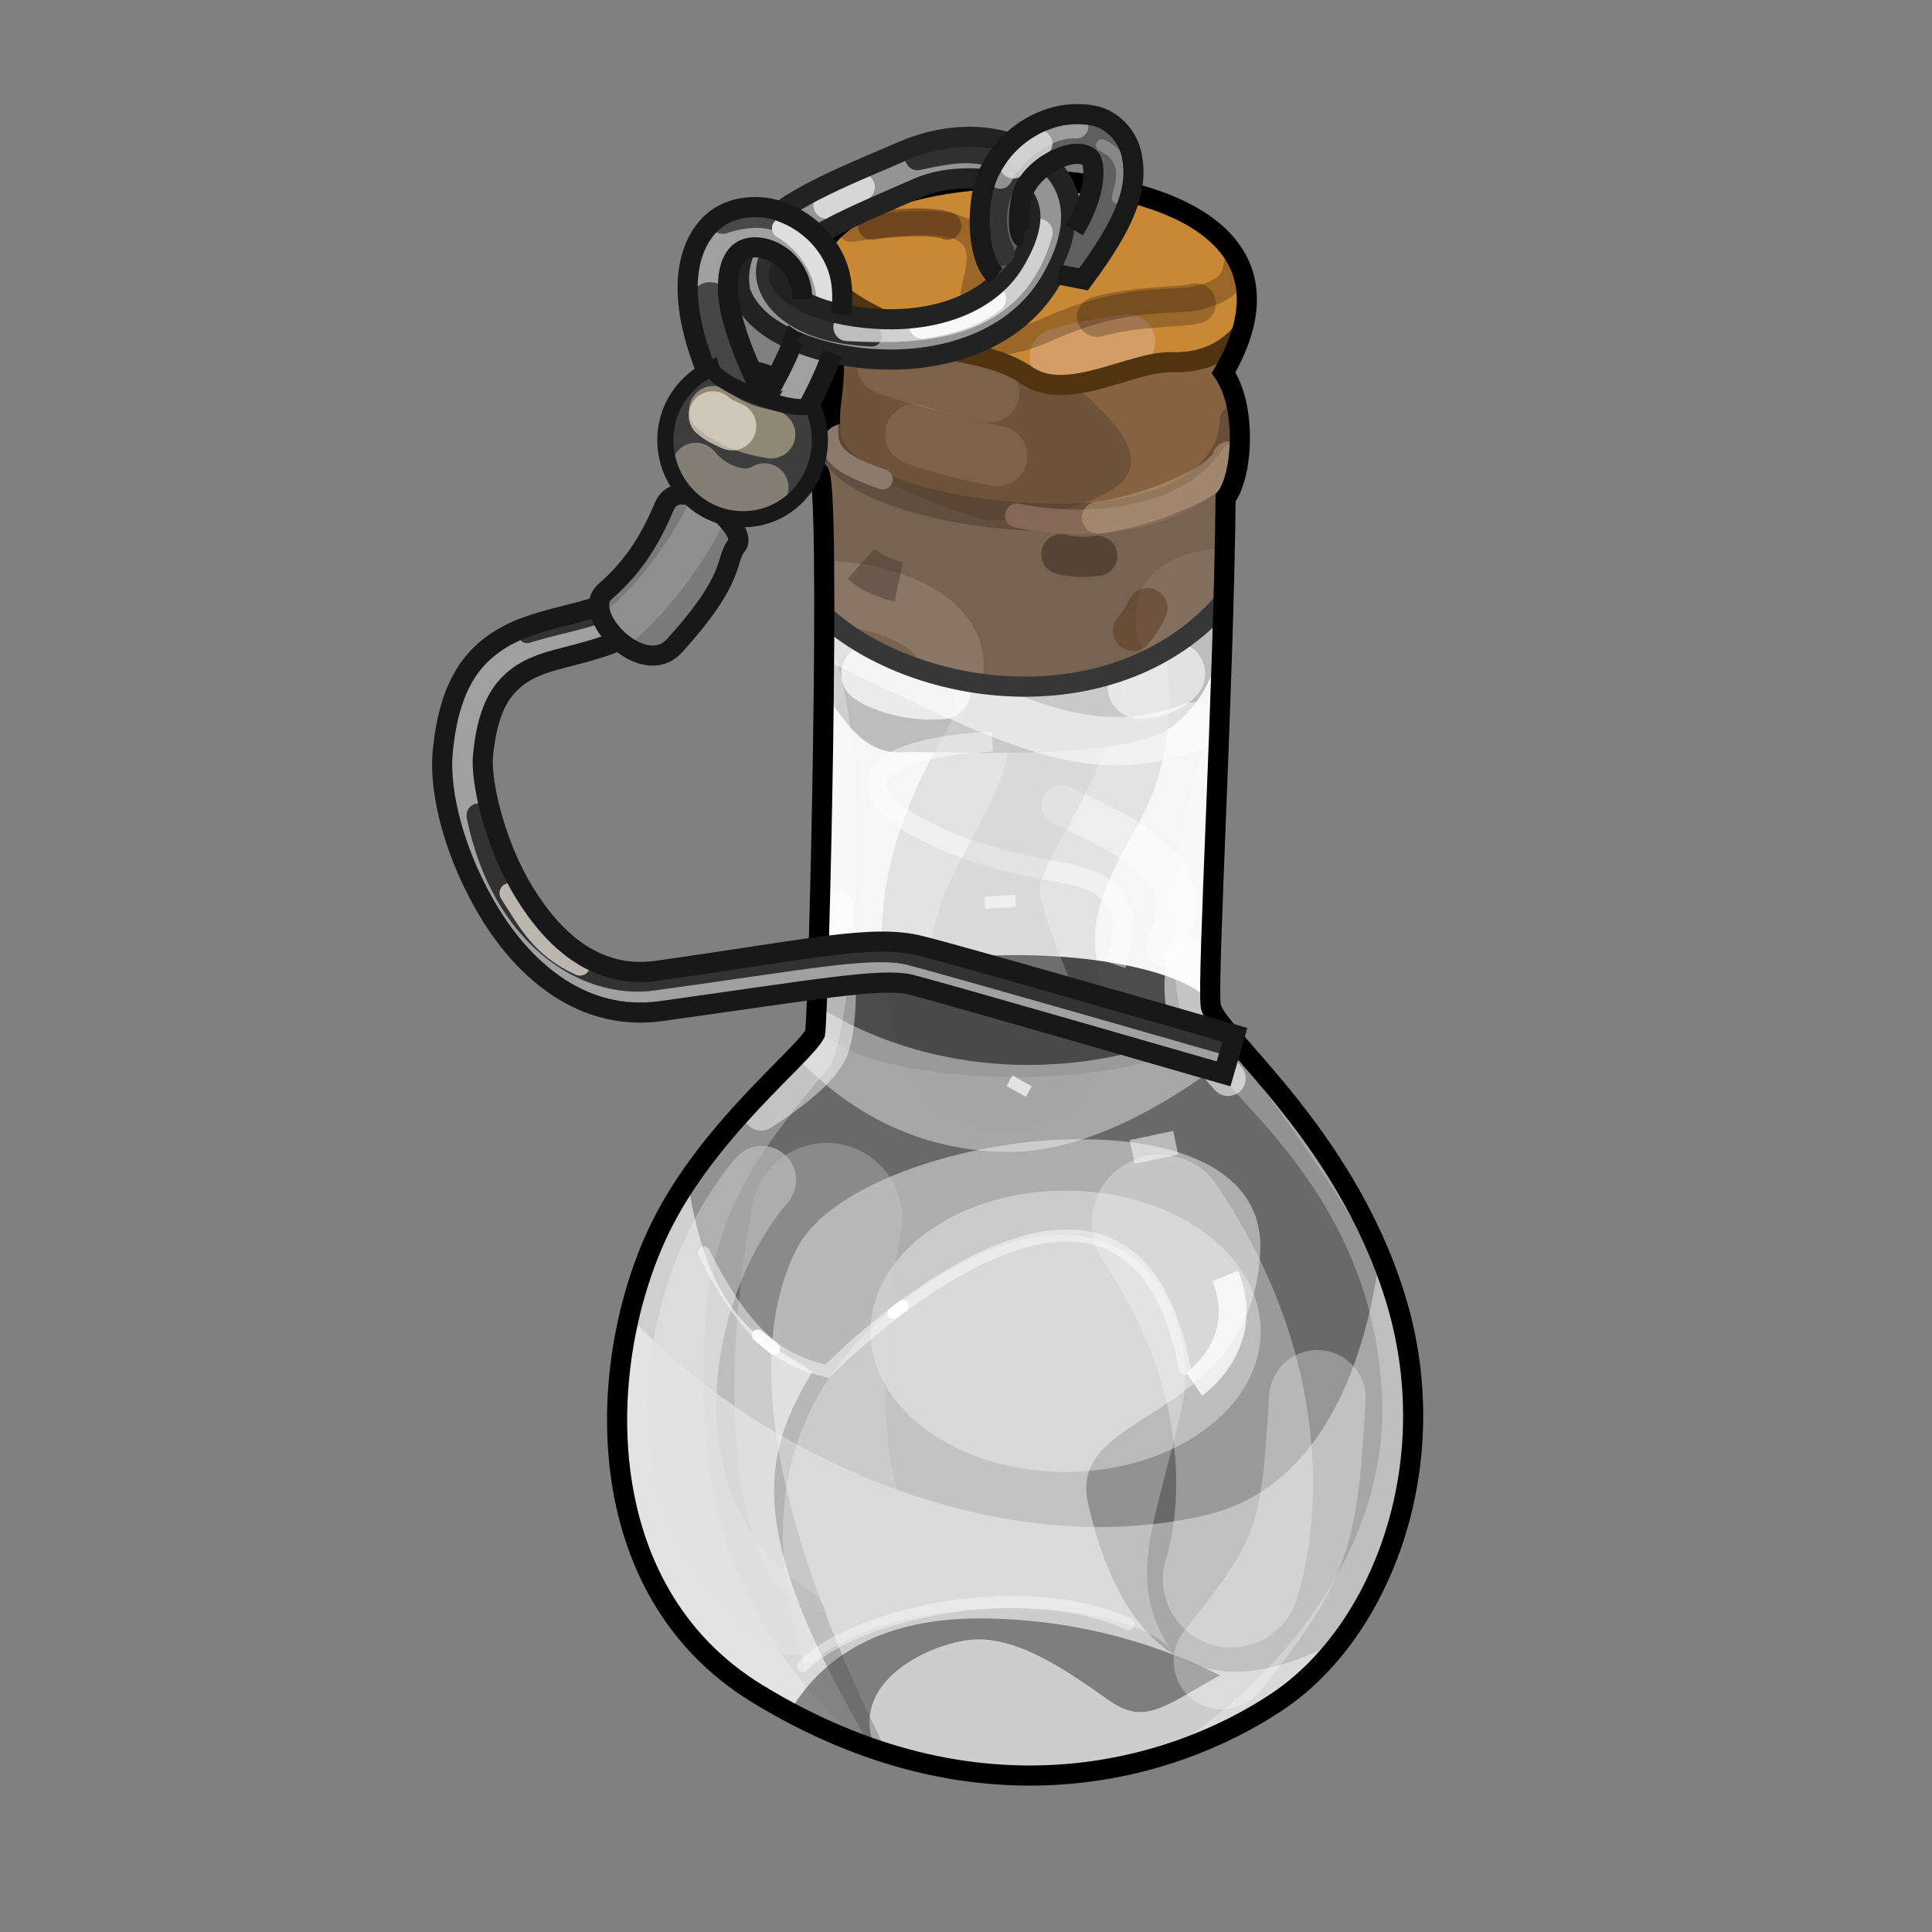 <?xml version="1.0" encoding="UTF-8" standalone="no"?>
<!DOCTYPE svg PUBLIC "-//W3C//DTD SVG 1.0//EN" "http://www.w3.org/TR/2001/REC-SVG-20010904/DTD/svg10.dtd">
<svg xmlns:svg="http://www.w3.org/2000/svg" xmlns="http://www.w3.org/2000/svg" version="1.0" width="100%" height="100%" viewBox="0 0 48 48" id="_white04">
<rect x="0" y="0" width="48" height="48" fill="#808080" stroke="none"/>
<defs id="defs2385"/>
<g id="white04" style="display:inline">
<path d="M 30.45,12.37 C 30.4,17.13 29.99,24.31 30.08,24.99 C 30.18,25.68 33.38,28.1 34.66,32.22 C 35.94,36.33 34.34,40.54 31.73,42.28 C 29.12,44.02 23.98,45.07 18.51,41.68 C 13.71,38.71 15.5,31.49 16.87,29.48 C 18.24,27.46 19.93,26.27 20.25,25.68 C 20.34,25.13 20.66,11.87 20.34,11.73 C 20.02,11.6 20.02,10.64 20.62,10.36 C 20.62,9.77 20.98,8.85 20.34,7.21 C 19.7,5.56 22.4,4.28 25.83,4.46 C 29.26,4.64 32.28,6.02 30.4,9.26 C 31,10.13 30.86,11.87 30.45,12.37 z" id="p3235" style="fill:#f6f6f6;fill-opacity:1;fill-rule:evenodd;stroke:none;display:inline"/>
<path d="M 20.35,16.95 C 21,18.04 21.54,18.74 22.41,18.69 C 23.28,18.64 28,18.96 29.14,18.04 C 30.28,17.12 30.28,15.98 30.28,15.98 L 29.79,13.53 L 20.51,13.97 L 20.35,16.95 z" id="p3341" style="fill:#b1b1b1;fill-opacity:0.81;fill-rule:evenodd;stroke:none;display:inline"/>
<path d="M 26.04,15.76 C 26.04,15.76 26.91,17.5 25.94,19.23 C 24.96,20.97 23.98,22.81 24.96,25.53" id="p3353" style="fill:none;fill-rule:evenodd;stroke:#d5d5d5;stroke-width:5.30;stroke-linecap:round;stroke-linejoin:miter;stroke-miterlimit:4;stroke-dasharray:none;stroke-opacity:0.56;display:inline"/>
<path d="M 30.21,25.25 C 30.21,26.08 27.98,26.76 25.23,26.76 C 22.47,26.76 20.25,26.08 20.25,25.25 C 20.25,24.41 22.47,23.73 25.23,23.73 C 27.98,23.73 30.21,24.41 30.21,25.25 L 30.21,25.25 z" id="p3236" style="opacity:1;fill:#252525;fill-opacity:0.81;fill-rule:evenodd;stroke:none;marker:none;visibility:visible;display:inline;overflow:visible;enable-background:accumulate"/>
<path d="M 27.72,23.97 C 28.04,23.01 28.16,21.98 26.38,21.68 C 22.03,20.96 19.5,18.73 24.66,18.42" id="path8" style="fill:none;fill-rule:evenodd;stroke:#ffffff;stroke-width:0.5;stroke-linecap:butt;stroke-linejoin:miter;stroke-miterlimit:4;stroke-dasharray:none;stroke-opacity:0.46;display:inline"/>
<path d="M 26.38,20.01 C 29.04,21.23 29.65,21.91 28.97,23.51" id="p3238" style="fill:none;fill-rule:evenodd;stroke:#ffffff;stroke-width:1;stroke-linecap:round;stroke-linejoin:miter;stroke-miterlimit:4;stroke-dasharray:none;stroke-opacity:0.4;display:inline"/>
<path d="M 25.12,16.19 C 25.07,19.23 25.23,18.74 23.82,21.46 C 22.41,24.17 23.6,24.68 23.6,24.68 L 27.06,25.46 C 27.06,25.46 25.83,22.76 25.83,22.05 C 25.83,21.35 28.59,17.88 27.73,15.81 C 26.86,13.75 25.12,16.3 25.12,16.19 z" id="p3337" style="fill:#c7c7c7;fill-opacity:0.3;fill-rule:evenodd;stroke:none;display:inline"/>
<path d="M 20.38,25.04 C 20.35,26.05 20.26,25.57 20.25,25.68 C 19.92,26.28 18.24,27.45 16.87,29.46 C 15.5,31.48 13.72,38.71 18.53,41.68 C 24,45.07 29.14,44.01 31.75,42.28 C 34.35,40.54 35.93,36.33 34.65,32.21 C 33.59,29.89 30.57,25.89 30.09,25.43 C 27.43,26.74 23.58,26.99 20.38,25.04 z" id="p3283" style="fill:#a1a1a1;fill-opacity:0.92;fill-rule:evenodd;stroke:none;display:inline"/>
<path d="M 30.81,26.03 C 29.07,27.48 26.91,28.62 25.09,28.62 C 23.08,28.62 21.24,27.81 19.78,26.25 C 19.1,26.92 17.9,27.95 16.87,29.46 C 16.43,30.11 15.94,31.3 15.65,32.71 C 18.78,36.09 24.67,38.86 29.93,37.65 C 32.68,37.02 33.89,34.15 34.28,31.18 C 33.28,28.77 31.72,27.07 30.81,26.03 z" id="p3286" style="fill:#424242;fill-opacity:0.62;fill-rule:evenodd;stroke:none;display:inline"/>
<path d="M 20.46,15.56 C 20.45,19.57 20.31,25.32 20.25,25.68 C 19.92,26.28 18.24,27.45 16.87,29.46 C 15.5,31.48 13.72,38.71 18.53,41.68 C 19.36,42.2 20.18,42.61 21,42.93 C 19.18,41.26 17.74,38.68 17.56,35.93 C 17.23,31.2 17.96,29.59 20.65,26.46 C 21.25,25.06 21.78,18.09 20.46,15.56 z M 30.31,17.59 C 28.76,21.02 29.12,24.31 29.37,25.4 C 29.69,26.8 34.12,29.15 34.34,34.75 C 34.48,38.47 31.81,41.71 29.06,43.46 C 30.11,43.17 31.03,42.75 31.75,42.28 C 34.35,40.54 35.93,36.33 34.65,32.21 C 33.37,28.1 30.18,25.68 30.09,25 C 30.03,24.54 30.18,21.17 30.31,17.59 z" id="p3280" style="fill:#ffffff;fill-opacity:0.27;fill-rule:evenodd;stroke:none;display:inline"/>
<path d="M 29.42,23.69 C 29.27,25.19 29.42,25.55 30.51,26.79" id="p3330" style="fill:none;fill-rule:evenodd;stroke:#ffffff;stroke-width:0.88;stroke-linecap:round;stroke-linejoin:miter;stroke-miterlimit:4;stroke-dasharray:none;stroke-opacity:0.56"/>
<path d="M 20.79,22.56 C 20.79,23.59 20.97,25.55 20.56,26.22 C 20.16,26.89 18.91,27.65 18.91,27.65" id="p3328" style="fill:none;fill-rule:evenodd;stroke:#ffffff;stroke-width:0.88;stroke-linecap:round;stroke-linejoin:miter;stroke-miterlimit:4;stroke-dasharray:none;stroke-opacity:0.45"/>
<path d="M 27.21,28.31 C 24.26,28.21 20.66,29.36 19.81,31 C 18.58,33.35 19,37.34 21.9,43.25 C 21.91,43.25 21.9,43.27 21.9,43.28 C 26.04,44.61 29.69,43.65 31.75,42.28 C 32.34,41.88 32.87,41.34 33.34,40.71 C 28.85,43.23 27.48,39.34 27.03,37.34 C 26.49,34.97 31.09,35.39 31.31,31.09 C 31.4,29.2 29.51,28.38 27.21,28.31 z" id="p3298" style="fill:#f8f8f8;fill-opacity:0.47;fill-rule:evenodd;stroke:none;display:inline"/>
<path d="M 31.32,33.08 C 31.32,35 29.15,36.57 26.47,36.57 C 23.79,36.57 21.63,35 21.63,33.08 C 21.63,31.15 23.79,29.58 26.47,29.58 C 29.15,29.58 31.32,31.15 31.32,33.08 z" id="p3301" style="fill:#ffffff;fill-opacity:0.37;fill-rule:evenodd;stroke:none;marker:none;visibility:visible;display:inline;overflow:visible;enable-background:accumulate"/>
<path d="M 28.82,30.39 C 31.67,34.62 30.9,38.31 30.59,39.23" id="p3307" style="fill:none;fill-rule:evenodd;stroke:#eeeeee;stroke-width:3.40;stroke-linecap:round;stroke-linejoin:miter;stroke-miterlimit:4;stroke-dasharray:none;stroke-opacity:0.37;display:inline"/>
<path d="M 30.44,31.7 C 31.13,33.39 29.67,34.39 29.67,34.39" id="p3310" style="fill:none;fill-rule:evenodd;stroke:#ffffff;stroke-width:0.69;stroke-linecap:butt;stroke-linejoin:miter;stroke-miterlimit:4;stroke-dasharray:none;stroke-opacity:0.76;display:inline"/>
<path d="M 28.13,28.62 L 29.21,28.39" id="p3313" style="fill:none;fill-rule:evenodd;stroke:#ffffff;stroke-width:0.60;stroke-linecap:butt;stroke-linejoin:miter;stroke-miterlimit:4;stroke-dasharray:none;stroke-opacity:0.54;display:inline"/>
<path d="M 20.54,30.27 C 20,33.1 19.89,36.58 20.76,38.21" id="p3316" style="fill:none;fill-rule:evenodd;stroke:#cfcfcf;stroke-width:3.75;stroke-linecap:round;stroke-linejoin:miter;stroke-miterlimit:4;stroke-dasharray:none;stroke-opacity:0.33"/>
<path d="M 19.98,41.51 C 21.83,39.45 27.83,39.62 29.07,40.96 C 27.94,39.21 28.73,37.8 29.35,35.02 C 29.97,32.24 27.6,28.53 22.55,32.24 C 17.51,35.94 20.18,41.3 19.98,41.51 z" id="p2537" style="fill:#ffffff;fill-opacity:0.27;fill-rule:evenodd;stroke:none"/>
<path d="M 19.7,40.27 C 15.71,37.69 16.61,32.03 18.93,29.32" id="p3321" style="fill:none;fill-rule:evenodd;stroke:#bdbdbd;stroke-width:1.70;stroke-linecap:round;stroke-linejoin:miter;stroke-miterlimit:4;stroke-dasharray:none;stroke-opacity:0.7;display:inline"/>
<path d="M 17.09,29.34 C 16.83,29.72 16.57,30.1 16.37,30.53 C 14.77,33.84 14.59,39.47 18.81,42.06 C 19.78,42.65 20.73,43.11 21.65,43.43 C 18.63,38.26 18.81,36.32 20.18,34.09 C 19.27,33.39 17.64,33.12 17.09,29.34 z" id="p3309" style="fill:#ffffff;fill-opacity:0.56;fill-rule:evenodd;stroke:none"/>
<path d="M 24.31,40.21 C 22.1,40.21 20.5,41.02 19.62,42.53 C 20.34,42.91 21.05,43.23 21.75,43.46 C 21.06,41.84 22.96,40.9 24.03,40.75 C 25.26,40.57 26.67,41.63 27.56,42.25 C 28.44,42.86 28.89,42.42 30.31,41.62 C 28.54,40.74 26.52,40.21 24.31,40.21 z" id="path25" style="fill:#444444;fill-opacity:0.57;fill-rule:evenodd;stroke:none"/>
<path d="M 17.49,31.12 C 18.68,33.5 19.64,33.84 20.55,34.07 C 22.25,32.37 28.19,27.44 29.44,34.01" id="p3319" style="fill:none;fill-opacity:1;fill-rule:evenodd;stroke:#ffffff;stroke-width:0.30;stroke-linecap:round;stroke-linejoin:miter;marker:none;stroke-miterlimit:4;stroke-dasharray:none;stroke-dashoffset:0;stroke-opacity:0.47;visibility:visible;display:inline;overflow:visible;enable-background:accumulate"/>
<path d="M 18.83,33.18 L 19.23,33.51" id="p3324" style="fill:none;fill-rule:evenodd;stroke:#ffffff;stroke-width:0.30;stroke-linecap:round;stroke-linejoin:miter;stroke-miterlimit:4;stroke-dasharray:none;stroke-opacity:0.9;display:inline"/>
<path d="M 22.2,32.62 L 22.43,32.45" id="path29" style="fill:none;fill-rule:evenodd;stroke:#ffffff;stroke-width:0.30;stroke-linecap:round;stroke-linejoin:miter;stroke-miterlimit:4;stroke-dasharray:none;stroke-opacity:0.93;display:inline"/>
<path d="M 25.08,26.85 L 25.56,27.12" id="p3332" style="fill:none;fill-rule:evenodd;stroke:#ffffff;stroke-width:0.30;stroke-linecap:butt;stroke-linejoin:miter;stroke-miterlimit:4;stroke-dasharray:none;stroke-opacity:0.68;display:inline"/>
<path d="M 21.65,16.74 C 22.41,17.22 23.38,17.12 23.38,17.12" id="p3344" style="fill:none;fill-rule:evenodd;stroke:#ffffff;stroke-width:1.5;stroke-linecap:round;stroke-linejoin:miter;stroke-miterlimit:4;stroke-dasharray:none;stroke-opacity:0.7;display:inline"/>
<path d="M 20.97,15.96 C 25.35,18.05 27.12,18.99 29.63,18.05" id="p3356" style="fill:none;fill-rule:evenodd;stroke:#fefefe;stroke-width:1.20;stroke-linecap:round;stroke-linejoin:miter;stroke-miterlimit:4;stroke-dasharray:none;stroke-opacity:0.56;display:inline"/>
<path d="M 28.32,17.06 C 28.87,17.06 29.14,16.74 29.14,16.74" id="p3347" style="fill:none;fill-rule:evenodd;stroke:#ffffff;stroke-width:1.60;stroke-linecap:round;stroke-linejoin:miter;stroke-miterlimit:4;stroke-dasharray:none;stroke-opacity:0.56;display:inline"/>
<path d="M 24.47,22.43 L 25.23,22.38" id="p3350" style="fill:none;fill-rule:evenodd;stroke:#ffffff;stroke-width:0.30;stroke-linecap:butt;stroke-linejoin:miter;stroke-miterlimit:4;stroke-dasharray:none;stroke-opacity:0.56;display:inline"/>
<path d="M 24.59,4.46 C 21.78,4.61 19.78,5.77 20.34,7.21 C 20.98,8.86 20.62,9.78 20.62,10.37 C 20.03,10.64 20.02,11.61 20.34,11.75 C 20.44,11.79 20.46,13.36 20.46,15.28 C 22.81,17.41 27.75,18 30.4,14.96 C 30.43,14.07 30.46,13.17 30.46,12.37 C 30.88,11.87 31,10.15 30.4,9.28 C 32.28,6.03 29.27,4.65 25.84,4.46 C 25.41,4.44 24.99,4.44 24.59,4.46 z" id="p3266" style="fill:#866243;fill-opacity:1;fill-rule:evenodd;stroke:none;display:inline"/>
<path d="M 20.34,7.25 C 20.96,8.87 20.62,9.78 20.62,10.37 C 20.03,10.64 20.02,11.61 20.34,11.75 C 20.35,11.75 20.36,11.82 20.37,11.84 C 21.94,12.71 23.94,13.18 25.75,12.81 C 29.36,12.06 28.68,10.85 24.62,8.03 C 24.71,8.03 22.34,7.34 20.34,7.25 z" id="p3243" style="fill:#5b4634;fill-opacity:0.55;fill-rule:evenodd;stroke:none;display:inline"/>
<path d="M 24.59,4.46 C 22.18,4.59 20.36,5.47 20.25,6.62 C 20.9,7.66 22.14,7.98 22.75,8.34 C 23.75,8.92 24.52,8.67 25.53,9.34 C 26.53,10.01 28.14,8.96 29.12,9 C 29.93,9.02 30.48,8.71 30.87,8.25 C 31.62,5.72 28.89,4.63 25.84,4.46 C 25.41,4.44 24.99,4.44 24.59,4.46 z" id="p3269" style="fill:#c98834;fill-opacity:1;fill-rule:evenodd;stroke:none;display:inline"/>
<path d="M 26.27,8.86 C 26.79,8.67 28.01,8.49 28.01,8.49" id="p3206" style="fill:none;fill-rule:evenodd;stroke:#e0b198;stroke-width:1.38;stroke-linecap:round;stroke-linejoin:miter;stroke-miterlimit:4;stroke-dasharray:none;stroke-opacity:0.51"/>
<path d="M 21.14,5.71 C 23.68,5.33 24.58,5.52 24.25,6.89 C 23.92,8.25 24.2,9 26.08,8.16 C 27.97,7.31 29.24,7.54 29.76,7.4 C 30.27,7.26 30.65,7.12 30.7,6.56" id="p2429" style="fill:none;fill-rule:evenodd;stroke:#331f13;stroke-width:0.60;stroke-linecap:round;stroke-linejoin:miter;stroke-miterlimit:4;stroke-dasharray:none;stroke-opacity:0.31;display:inline"/>
<path d="M 21.66,5.61 C 22.27,5.52 23.16,5.47 23.54,5.61" id="p3202" style="fill:none;fill-rule:evenodd;stroke:#381c0e;stroke-width:0.69;stroke-linecap:round;stroke-linejoin:miter;stroke-miterlimit:4;stroke-dasharray:none;stroke-opacity:0.45"/>
<path d="M 27.26,7.87 C 28.25,7.59 29.38,7.64 29.71,7.54" id="p3204" style="fill:none;fill-rule:evenodd;stroke:#130909;stroke-width:1px;stroke-linecap:round;stroke-linejoin:miter;stroke-opacity:0.26"/>
<path d="M 20.21,10.87 C 20.08,11.24 20.13,11.66 20.34,11.75 C 20.44,11.79 20.46,13.36 20.46,15.28 C 22.81,17.41 27.75,18 30.4,14.96 C 30.43,14.07 30.46,13.17 30.46,12.37 C 30.58,12.23 30.65,12 30.71,11.71 C 29.25,12.99 27.82,13.14 27.15,13.25 C 26.4,13.36 23.42,13.14 20.21,10.87 z" id="p3208" style="fill:#786351;fill-opacity:1;fill-rule:evenodd;stroke:none;display:inline"/>
<path d="M 20.67,14.74 C 21.8,14.78 23.86,15.35 23.62,16.77" id="p3214" style="fill:none;fill-rule:evenodd;stroke:#dbc2b4;stroke-width:1.60;stroke-linecap:butt;stroke-linejoin:miter;stroke-miterlimit:4;stroke-dasharray:none;stroke-opacity:0.2"/>
<path d="M 29.12,15.96 C 28.51,14.62 29.81,14.42 30.29,14.38" id="p3216" style="fill:none;fill-rule:evenodd;stroke:#e9d3d3;stroke-width:1.5;stroke-linecap:butt;stroke-linejoin:miter;stroke-miterlimit:4;stroke-dasharray:none;stroke-opacity:0.11"/>
<path d="M 30.38,13.69 C 29.2,13.93 28.31,14.9 27.34,14.9" id="p3220" style="fill:none;fill-rule:evenodd;stroke:#000000;stroke-width:0;stroke-linecap:butt;stroke-linejoin:miter;stroke-miterlimit:4;stroke-dasharray:none;stroke-opacity:1"/>
<path d="M 21.39,14.01 C 21.76,14.34 22.33,14.46 22.33,14.46" id="p3222" style="fill:none;fill-rule:evenodd;stroke:#48372e;stroke-width:1px;stroke-linecap:butt;stroke-linejoin:miter;stroke-opacity:0.46"/>
<path d="M 26.37,13.77 C 26.69,13.85 26.94,13.85 27.26,13.81" id="p3224" style="fill:none;fill-rule:evenodd;stroke:#2e1a0e;stroke-width:1px;stroke-linecap:round;stroke-linejoin:miter;stroke-opacity:0.43"/>
<path d="M 28.15,15.67 C 28.39,15.39 28.51,15.11 28.51,15.11" id="p3226" style="fill:none;fill-rule:evenodd;stroke:#532f19;stroke-width:1px;stroke-linecap:round;stroke-linejoin:miter;stroke-opacity:0.43"/>
<path d="M 30.65,10.43 C 30.62,11.8 29.18,12.82 26.45,12.86 C 23.72,12.89 20.3,12.07 20.54,10.5" id="p3232" style="fill:none;fill-rule:evenodd;stroke:#4b3b2e;stroke-width:0.69;stroke-linecap:round;stroke-linejoin:miter;stroke-miterlimit:4;stroke-dasharray:none;stroke-opacity:0.5"/>
<path d="M 20.58,10.65 C 20.54,11.28 20.9,11.55 21.93,11.91" id="p3228" style="fill:none;fill-rule:evenodd;stroke:#98867a;stroke-width:0.5;stroke-linecap:round;stroke-linejoin:miter;stroke-miterlimit:4;stroke-dasharray:none;stroke-opacity:0.79"/>
<path d="M 25.27,12.81 C 27.34,13.22 29.68,12.81 30.63,11.32" id="p3230" style="fill:none;fill-rule:evenodd;stroke:#8b6d5c;stroke-width:0.60;stroke-linecap:round;stroke-linejoin:miter;stroke-miterlimit:4;stroke-dasharray:none;stroke-opacity:0.85"/>
<path d="M 27.28,12.86 C 28.22,12.76 30.3,12.05 30.52,11.37" id="p3234" style="fill:none;fill-rule:evenodd;stroke:#c5ab85;stroke-width:0.80;stroke-linecap:round;stroke-linejoin:miter;stroke-miterlimit:4;stroke-dasharray:none;stroke-opacity:0.45"/>
<path d="M 22.04,9.05 C 23.13,9.45 24.57,9.75 24.57,9.75" id="p3247" style="fill:none;fill-rule:evenodd;stroke:#cbb39d;stroke-width:1.5;stroke-linecap:round;stroke-linejoin:miter;stroke-miterlimit:4;stroke-dasharray:none;stroke-opacity:0.17;display:inline"/>
<path d="M 22.74,10.79 C 23.43,11.08 24.77,11.33 24.77,11.33" id="p3250" style="fill:none;fill-rule:evenodd;stroke:#cbb39d;stroke-width:1.5;stroke-linecap:round;stroke-linejoin:miter;stroke-miterlimit:4;stroke-dasharray:none;stroke-opacity:0.17;display:inline"/>
<path d="M 20.46,15.28 C 22.81,17.41 27.75,18 30.4,14.96" id="p3362" style="fill:none;fill-opacity:1;fill-rule:evenodd;stroke:#373737;stroke-width:0.5;stroke-linecap:butt;stroke-linejoin:miter;stroke-miterlimit:4;stroke-dasharray:none;stroke-opacity:1;display:inline"/>
<path d="M 20.25,6.62 C 20.9,7.66 22.14,7.98 22.75,8.34 C 23.75,8.92 24.52,8.67 25.53,9.34 C 26.53,10.01 28.14,8.96 29.12,9 C 29.93,9.02 30.48,8.71 30.87,8.25" id="p3359" style="fill:none;fill-opacity:1;fill-rule:evenodd;stroke:#503311;stroke-width:0.5;stroke-linecap:butt;stroke-linejoin:miter;stroke-miterlimit:4;stroke-dasharray:none;stroke-opacity:1;display:inline"/>
<path d="M 30.45,12.37 C 30.4,17.13 29.99,24.31 30.08,24.99 C 30.18,25.68 33.38,28.1 34.66,32.22 C 35.94,36.33 34.34,40.54 31.73,42.28 C 29.12,44.02 24.29,45.43 18.8,42.07 C 14.58,39.48 14.79,33.84 16.39,30.53 C 17.58,28.08 19.93,26.27 20.25,25.68 C 20.34,25.13 20.66,11.87 20.34,11.73 C 20.02,11.6 20.02,10.64 20.62,10.36 C 20.62,9.77 20.98,8.85 20.34,7.21 C 19.7,5.56 22.4,4.28 25.83,4.46 C 29.26,4.64 32.28,6.02 30.4,9.26 C 31,10.13 30.86,11.87 30.45,12.37 z" id="stroke01" style="fill:none;fill-opacity:1;fill-rule:evenodd;stroke:#000000;stroke-width:0.5;stroke-linecap:butt;stroke-linejoin:miter;stroke-miterlimit:4;stroke-dasharray:none;stroke-opacity:1;display:inline"/>
<path d="M 30.53,26.19 C 30.53,26.19 23.68,24.23 22.74,23.99 C 21.8,23.75 20.21,24.08 16.37,24.62 C 12.98,25.09 11.33,20.35 11.49,18.72 C 11.87,14.67 15.11,16.83 16.76,14.15 C 18.04,12.07 21.09,8.72 20.3,6.75 C 19.51,4.79 15.81,5.1 18.65,10.38" id="p3237" style="fill:none;fill-rule:evenodd;stroke:#767676;stroke-width:1px;stroke-linecap:butt;stroke-linejoin:miter;stroke-opacity:1;display:inline"/>
<path d="M 24.09,3.4 C 23.52,3.4 22.93,3.53 22.37,3.78 C 21.4,4.2 20.41,4.59 19.62,5.09 C 19.23,5.34 18.89,5.6 18.65,5.96 C 18.41,6.32 18.29,6.81 18.4,7.28 L 18.4,7.31 L 18.43,7.34 C 18.68,7.89 19.19,8.24 19.81,8.5 C 20.42,8.75 21.16,8.91 21.93,8.93 C 23.47,8.98 25.21,8.47 26.09,7 C 26.5,6.3 26.68,5.66 26.59,5.09 C 26.5,4.52 26.14,4.08 25.68,3.81 C 25.23,3.54 24.66,3.4 24.09,3.4 z M 24.09,4.43 C 24.51,4.43 24.9,4.5 25.15,4.65 C 25.4,4.8 25.55,4.97 25.59,5.25 C 25.63,5.52 25.55,5.93 25.21,6.5 C 24.59,7.54 23.27,7.97 21.96,7.93 C 21.31,7.91 20.66,7.79 20.18,7.59 C 19.72,7.4 19.46,7.13 19.37,6.96 C 19.34,6.8 19.36,6.68 19.46,6.53 C 19.58,6.35 19.83,6.14 20.15,5.93 C 20.8,5.52 21.78,5.12 22.78,4.68 C 23.2,4.49 23.66,4.43 24.09,4.43 z" id="p3246" style="fill:#949494;fill-opacity:1;fill-rule:evenodd;stroke:none;display:inline"/>
<path d="M 20.38,10.92 C 20.38,12 19.51,12.88 18.45,12.88 C 17.39,12.88 16.53,12 16.53,10.92 C 16.53,9.83 17.39,8.95 18.45,8.95 C 19.51,8.95 20.38,9.83 20.38,10.92 z" id="p3240" style="fill:#181818;fill-opacity:1;fill-rule:evenodd;stroke:none;marker:none;visibility:visible;display:inline;overflow:visible;enable-background:accumulate"/>
<path d="M 18.62,5.15 C 18.34,5.17 18.06,5.25 17.81,5.43 C 17.31,5.8 17.04,6.49 17.09,7.34 C 17.13,8.19 17.48,9.26 18.21,10.62 L 18.75,10.34 C 17.96,11.58 16.98,12.87 16.34,13.9 C 15.62,15.06 14.65,15.11 13.53,15.43 C 12.96,15.59 12.35,15.83 11.87,16.34 C 11.39,16.85 11.1,17.6 11,18.68 C 10.9,19.71 11.31,21.29 12.18,22.71 C 13.06,24.14 14.5,25.39 16.43,25.12 C 20.29,24.58 21.91,24.29 22.62,24.46 C 23.48,24.68 30.4,26.68 30.4,26.68 L 30.68,25.71 C 30.68,25.71 23.9,23.75 22.87,23.5 C 21.69,23.2 20.15,23.58 16.31,24.12 C 14.85,24.32 13.79,23.42 13.03,22.18 C 12.27,20.95 11.94,19.38 12,18.78 C 12.09,17.83 12.33,17.34 12.62,17.03 C 12.91,16.72 13.27,16.54 13.78,16.4 C 14.78,16.12 16.25,15.91 17.18,14.4 C 17.8,13.41 18.9,12.06 19.75,10.68 C 20.13,10.05 20.46,9.41 20.68,8.78 C 20.37,8.7 20.08,8.61 19.81,8.5 C 19.78,8.48 19.74,8.48 19.71,8.46 C 19.55,8.91 19.29,9.4 19,9.9 C 18.43,8.79 18.12,7.85 18.09,7.28 C 18.06,6.65 18.23,6.37 18.4,6.25 C 18.75,5.99 19.55,6.21 19.84,6.93 C 19.9,7.08 19.93,7.24 19.93,7.43 C 20.02,7.48 20.08,7.55 20.18,7.59 C 20.39,7.68 20.64,7.75 20.9,7.81 C 20.95,7.38 20.94,6.96 20.78,6.56 C 20.53,5.94 20.01,5.49 19.46,5.28 C 19.19,5.17 18.9,5.13 18.62,5.15 z" id="p3259" style="fill:#a0a0a0;fill-opacity:1;fill-rule:evenodd;stroke:none;display:inline"/>
<path d="M 18.5,10.18 C 17.87,8.88 17.71,8 17.64,7.51" id="p3289" style="fill:none;fill-rule:evenodd;stroke:#363636;stroke-width:1px;stroke-linecap:round;stroke-linejoin:miter;stroke-opacity:0.85"/>
<path d="M 13.09,15.78 C 14.4,15.39 14.84,15.44 15.37,14.95" id="p3284" style="fill:none;fill-opacity:1;fill-rule:evenodd;stroke:#171717;stroke-width:0.40;stroke-linecap:round;stroke-linejoin:miter;marker:none;stroke-miterlimit:4;stroke-dasharray:none;stroke-dashoffset:0;stroke-opacity:0.8;visibility:visible;display:inline;overflow:visible;enable-background:accumulate"/>
<path d="M 30.4,25.89 C 30.4,25.89 23.55,23.92 22.61,23.68 C 21.66,23.45 20.08,23.78 16.23,24.31 C 14.54,24.55 12.49,23.22 11.89,20.26" id="p3278" style="fill:none;fill-rule:evenodd;stroke:#171717;stroke-width:0.60;stroke-linecap:round;stroke-linejoin:miter;stroke-miterlimit:4;stroke-dasharray:none;stroke-opacity:0.8;display:inline"/>
<path d="M 12.66,22.19 C 13.14,22.94 13.45,23.55 14.41,23.99" id="p3281" style="fill:none;fill-rule:evenodd;stroke:#dbd6cc;stroke-width:0.5;stroke-linecap:round;stroke-linejoin:miter;stroke-miterlimit:4;stroke-dasharray:none;stroke-opacity:0.81"/>
<path d="M 17.96,5.51 C 18.73,5.25 19.63,5.25 20.26,6.18" id="p3291" style="fill:none;fill-rule:evenodd;stroke:#3c3c3c;stroke-width:0.60;stroke-linecap:round;stroke-linejoin:miter;stroke-miterlimit:4;stroke-dasharray:none;stroke-opacity:0.87"/>
<path d="M 19.43,5.67 C 20.15,6.09 20.56,6.9 20.54,7.55" id="p3293" style="fill:none;fill-rule:evenodd;stroke:#dfdfdf;stroke-width:0.5;stroke-linecap:round;stroke-linejoin:miter;stroke-miterlimit:4;stroke-dasharray:none;stroke-opacity:1"/>
<path d="M 19.09,6.46 C 18.83,7.07 19.38,8.26 21.66,8.36" id="p3348" style="fill:none;fill-rule:evenodd;stroke:#2e2e2e;stroke-width:0.5;stroke-linecap:round;stroke-linejoin:miter;stroke-miterlimit:4;stroke-dasharray:none;stroke-opacity:1"/>
<path d="M 21.05,8.13 C 22.98,8.23 25.14,8.13 25.81,5.78" id="p3351" style="fill:none;fill-rule:evenodd;stroke:#dedede;stroke-width:0.69;stroke-linecap:round;stroke-linejoin:miter;stroke-miterlimit:4;stroke-dasharray:none;stroke-opacity:0.81"/>
<path d="M 22.92,8.07 C 23.82,7.94 24.33,7.68 24.65,7.42" id="p3354" style="fill:none;fill-rule:evenodd;stroke:#fcfcfc;stroke-width:0.69;stroke-linecap:round;stroke-linejoin:miter;stroke-miterlimit:4;stroke-dasharray:none;stroke-opacity:0.92"/>
<path d="M 22.79,3.93 C 23.87,3.69 24.19,3.73 24.71,3.85" id="p3357" style="fill:none;fill-rule:evenodd;stroke:#303030;stroke-width:0.60;stroke-linecap:round;stroke-linejoin:miter;stroke-miterlimit:4;stroke-dasharray:none;stroke-opacity:1"/>
<path d="M 20.55,5.09 L 21.39,4.65" id="p3360" style="fill:none;fill-rule:evenodd;stroke:#f2f2f2;stroke-width:0.69;stroke-linecap:round;stroke-linejoin:miter;stroke-miterlimit:4;stroke-dasharray:none;stroke-opacity:0.7"/>
<path d="M 18.56,6.12 C 18.38,6.46 18.31,6.88 18.4,7.28 L 18.4,7.31 L 18.43,7.34 C 18.68,7.89 19.19,8.24 19.81,8.5 C 20.42,8.75 21.16,8.91 21.93,8.93 C 23.47,8.98 25.21,8.47 26.09,7 C 26.5,6.3 26.68,5.66 26.59,5.09 C 26.5,4.52 26.14,4.08 25.68,3.81 C 25.23,3.54 24.66,3.4 24.09,3.4 C 23.52,3.4 22.93,3.53 22.37,3.78 C 21.4,4.2 20.41,4.59 19.62,5.09 C 19.55,5.13 19.43,5.23 19.36,5.28 M 20.31,5.84 C 20.95,5.46 21.85,5.09 22.78,4.68 C 23.2,4.49 23.66,4.43 24.09,4.43 C 24.51,4.43 24.9,4.5 25.15,4.65 C 25.4,4.8 25.55,4.97 25.59,5.25 C 25.63,5.52 25.55,5.93 25.21,6.5 C 24.59,7.54 23.27,7.97 21.96,7.93 C 21.31,7.91 20.66,7.79 20.18,7.59 C 19.72,7.4 19.46,7.13 19.37,6.96 C 19.34,6.8 19.36,6.68 19.46,6.53" id="stroke02" style="fill:none;fill-opacity:1;fill-rule:evenodd;stroke:#222222;stroke-width:0.5;stroke-linecap:butt;stroke-linejoin:miter;stroke-miterlimit:4;stroke-dasharray:none;stroke-opacity:1;display:inline"/>
<path d="M 19.81,8.5 C 19.78,8.48 19.74,8.48 19.71,8.46 C 19.55,8.91 19.29,9.4 19,9.9 C 18.43,8.79 18.12,7.85 18.09,7.28 C 18.06,6.65 18.23,6.37 18.4,6.25 C 18.75,5.99 19.55,6.21 19.84,6.93 C 19.9,7.08 19.93,7.24 19.93,7.43 M 20.9,7.81 C 20.95,7.38 20.94,6.96 20.78,6.56 C 20.53,5.94 20.01,5.49 19.46,5.28 C 19.19,5.17 18.9,5.13 18.62,5.15 C 18.34,5.17 18.06,5.25 17.81,5.43 C 17.31,5.8 17.04,6.49 17.09,7.34 C 17.13,8.19 17.48,9.26 18.21,10.62 L 18.75,10.34 C 17.96,11.58 16.98,12.87 16.34,13.9 C 15.62,15.06 14.65,15.11 13.53,15.43 C 12.96,15.59 12.35,15.83 11.87,16.34 C 11.39,16.85 11.1,17.6 11,18.68 C 10.9,19.71 11.31,21.29 12.18,22.71 C 13.06,24.14 14.5,25.39 16.43,25.12 C 20.29,24.58 21.91,24.29 22.62,24.46 C 23.48,24.68 30.4,26.68 30.4,26.68 L 30.68,25.71 C 30.68,25.71 23.9,23.75 22.87,23.5 C 21.69,23.2 20.15,23.58 16.31,24.12 C 14.85,24.32 13.79,23.42 13.03,22.18 C 12.27,20.95 11.94,19.38 12,18.78 C 12.09,17.83 12.33,17.34 12.62,17.03 C 12.91,16.72 13.27,16.54 13.78,16.4 C 14.78,16.12 16.25,15.91 17.18,14.4 C 17.8,13.41 18.9,12.06 19.75,10.68 C 20.13,10.05 20.46,9.41 20.68,8.78" id="stroke03" style="fill:none;fill-opacity:1;fill-rule:evenodd;stroke:#181818;stroke-width:0.5;stroke-linecap:butt;stroke-linejoin:miter;stroke-miterlimit:4;stroke-dasharray:none;stroke-opacity:1;display:inline"/>
<path d="M 26.9,2.84 C 26.72,2.83 26.55,2.84 26.37,2.87 C 25.66,3.01 24.97,3.48 24.59,4.25 C 24.22,4.97 24.14,5.84 24.75,6.85 C 25.08,6.61 25.19,6.25 25.37,5.92 C 25.15,5.38 25.29,5.03 25.46,4.68 C 25.69,4.23 26.2,3.92 26.59,3.84 C 26.78,3.8 26.92,3.83 27,3.87 C 27.07,3.91 27.12,3.94 27.15,4.09 C 27.19,4.31 27.19,4.88 26.69,5.72 C 26.65,6.04 26.53,6.36 26.35,6.72 L 26.84,7.12 C 27.9,5.69 28.28,4.69 28.12,3.87 C 28.04,3.46 27.77,3.13 27.43,2.96 C 27.26,2.88 27.08,2.85 26.9,2.84 z" id="p3372" style="fill:#5f5f5f;fill-opacity:1;fill-rule:evenodd;stroke:none;display:inline"/>
<path d="M 24.99,4.38 C 24.58,4.99 24.6,5.8 24.86,6.27" id="p3392" style="fill:none;fill-rule:evenodd;stroke:#343434;stroke-width:0.69;stroke-linecap:round;stroke-linejoin:miter;stroke-miterlimit:4;stroke-dasharray:none;stroke-opacity:1"/>
<path d="M 27.38,3.61 C 28.01,3.92 27.92,4.4 27.77,4.91" id="p3394" style="fill:none;fill-rule:evenodd;stroke:#9e9e9e;stroke-width:0.30;stroke-linecap:round;stroke-linejoin:miter;stroke-miterlimit:4;stroke-dasharray:none;stroke-opacity:0.65"/>
<path d="M 24.85,4.39 C 25.26,3.64 26.08,3.1 26.74,3.14" id="p3396" style="fill:none;fill-rule:evenodd;stroke:#b4b4b4;stroke-width:0.60;stroke-linecap:round;stroke-linejoin:miter;stroke-miterlimit:4;stroke-dasharray:none;stroke-opacity:0.73"/>
<path d="M 25.18,4.09 C 25.48,3.76 25.65,3.62 25.8,3.57" id="p3398" style="fill:none;fill-rule:evenodd;stroke:#dddddd;stroke-width:0.69;stroke-linecap:round;stroke-linejoin:miter;stroke-miterlimit:4;stroke-dasharray:none;stroke-opacity:0.81"/>
<path d="M 25.43,5.91 C 25.26,5.86 25.29,5.03 25.46,4.68 C 25.69,4.23 26.2,3.92 26.59,3.84 C 26.78,3.8 26.92,3.83 27,3.87 C 27.07,3.91 27.12,3.94 27.15,4.09 C 27.19,4.31 27.19,4.88 26.69,5.72 M 26.3,6.82 L 26.92,6.94 C 27.98,5.51 28.28,4.69 28.12,3.87 C 28.04,3.46 27.77,3.13 27.43,2.96 C 27.26,2.88 27.08,2.85 26.9,2.84 C 26.72,2.83 26.55,2.84 26.37,2.87 C 25.66,3.01 24.97,3.48 24.59,4.25 C 24.22,4.97 24.25,6.43 24.75,6.86" id="stroke04" style="fill:none;fill-opacity:1;fill-rule:evenodd;stroke:#191919;stroke-width:0.5;stroke-linecap:butt;stroke-linejoin:miter;stroke-miterlimit:4;stroke-dasharray:none;stroke-opacity:1;display:inline"/>
<path d="M 16.76,16.04 C 18.33,14.31 17.99,13.93 18.31,13.54 C 18.62,13.14 16.89,11.65 16.5,12.59 C 16.1,13.54 15.66,14.15 15.03,14.7 C 14.4,15.25 15.97,16.91 16.76,16.04 z" id="p3242" style="fill:#7a7a7a;fill-opacity:1;fill-rule:evenodd;stroke:none;marker:none;visibility:visible;display:inline;overflow:visible;enable-background:accumulate"/>
<path d="M 15.24,15.69 C 16.1,15.01 17.1,13.74 17.59,12.64" id="p3287" style="fill:none;fill-rule:evenodd;stroke:#dddddd;stroke-width:1px;stroke-linecap:butt;stroke-linejoin:miter;stroke-opacity:0.22;display:inline"/>
<path d="M 16.76,16.04 C 18.33,14.31 17.99,13.93 18.31,13.54 C 18.62,13.14 16.89,11.65 16.5,12.59 C 16.1,13.54 15.66,14.15 15.03,14.7 C 14.4,15.25 15.97,16.91 16.76,16.04 z" id="stroke05" style="fill:none;fill-opacity:1;fill-rule:evenodd;stroke:#181818;stroke-width:0.5;stroke-linecap:butt;stroke-linejoin:miter;marker:none;stroke-miterlimit:4;stroke-dasharray:none;stroke-dashoffset:0;stroke-opacity:1;visibility:visible;display:inline;overflow:visible;enable-background:accumulate"/>
<path d="M 17.68,9.15 C 17.01,9.46 16.53,10.13 16.53,10.93 C 16.53,12.02 17.4,12.9 18.46,12.9 C 19.53,12.9 20.37,12.02 20.37,10.93 C 20.37,10.61 20.29,10.3 20.15,10.03 C 20.15,10.04 20.13,10.05 20.12,10.06 C 19.95,10.2 19.29,10.05 18.62,9.78 C 18.09,9.56 17.73,9.32 17.68,9.15 z" id="p3264" style="fill:#3d3d3d;fill-opacity:1;fill-rule:evenodd;stroke:none;marker:none;visibility:visible;display:inline;overflow:visible;enable-background:accumulate"/>
<path d="M 17.72,10.19 C 18.16,10.54 18.63,10.71 19.16,10.79" id="p3272" style="fill:none;fill-rule:evenodd;stroke:#e7d2b1;stroke-width:1.20;stroke-linecap:round;stroke-linejoin:miter;stroke-miterlimit:4;stroke-dasharray:none;stroke-opacity:0.5;display:inline"/>
<path d="M 17.29,11.6 C 17.79,12.2 18.55,12.39 18.99,12.11" id="p3274" style="fill:none;fill-rule:evenodd;stroke:#ddd1bb;stroke-width:1.20;stroke-linecap:round;stroke-linejoin:miter;stroke-miterlimit:4;stroke-dasharray:none;stroke-opacity:0.45;display:inline"/>
<path d="M 17.71,10.32 C 17.86,10.46 18.19,10.59 18.19,10.59" id="p3276" style="fill:none;fill-rule:evenodd;stroke:#e2dbcb;stroke-width:1.20;stroke-linecap:round;stroke-linejoin:miter;stroke-miterlimit:4;stroke-dasharray:none;stroke-opacity:0.75;display:inline"/>
<path d="M 17.68,9.15 C 17.01,9.46 16.53,10.13 16.53,10.93 C 16.53,12.02 17.4,12.9 18.46,12.9 C 19.53,12.9 20.37,12.02 20.37,10.93 C 20.37,10.61 20.29,10.3 20.15,10.03 C 20.15,10.04 20.13,10.05 20.12,10.06 C 19.95,10.2 19.29,10.05 18.62,9.78 C 18.09,9.56 17.73,9.32 17.68,9.15 z" id="stroke06" style="fill:none;fill-opacity:1;fill-rule:evenodd;stroke:#181818;stroke-width:0.40;stroke-linecap:butt;stroke-linejoin:miter;marker:none;stroke-miterlimit:4;stroke-dasharray:none;stroke-dashoffset:0;stroke-opacity:1;visibility:visible;display:inline;overflow:visible;enable-background:accumulate"/>
<path d="M 19.95,41.4 C 21.09,40.17 25.31,39.12 28.04,40.35" id="p3317" style="fill:none;fill-rule:evenodd;stroke:#ffffff;stroke-width:0.30;stroke-linecap:round;stroke-linejoin:miter;stroke-miterlimit:4;stroke-dasharray:none;stroke-opacity:0.4"/>
<path d="M 30.36,41.27 C 32.43,38.7 32.53,38.11 32.73,34.74" id="p3326" style="fill:none;fill-rule:evenodd;stroke:#ffffff;stroke-width:2.40;stroke-linecap:round;stroke-linejoin:miter;stroke-miterlimit:4;stroke-dasharray:none;stroke-opacity:0.3"/>
</g>
</svg>

